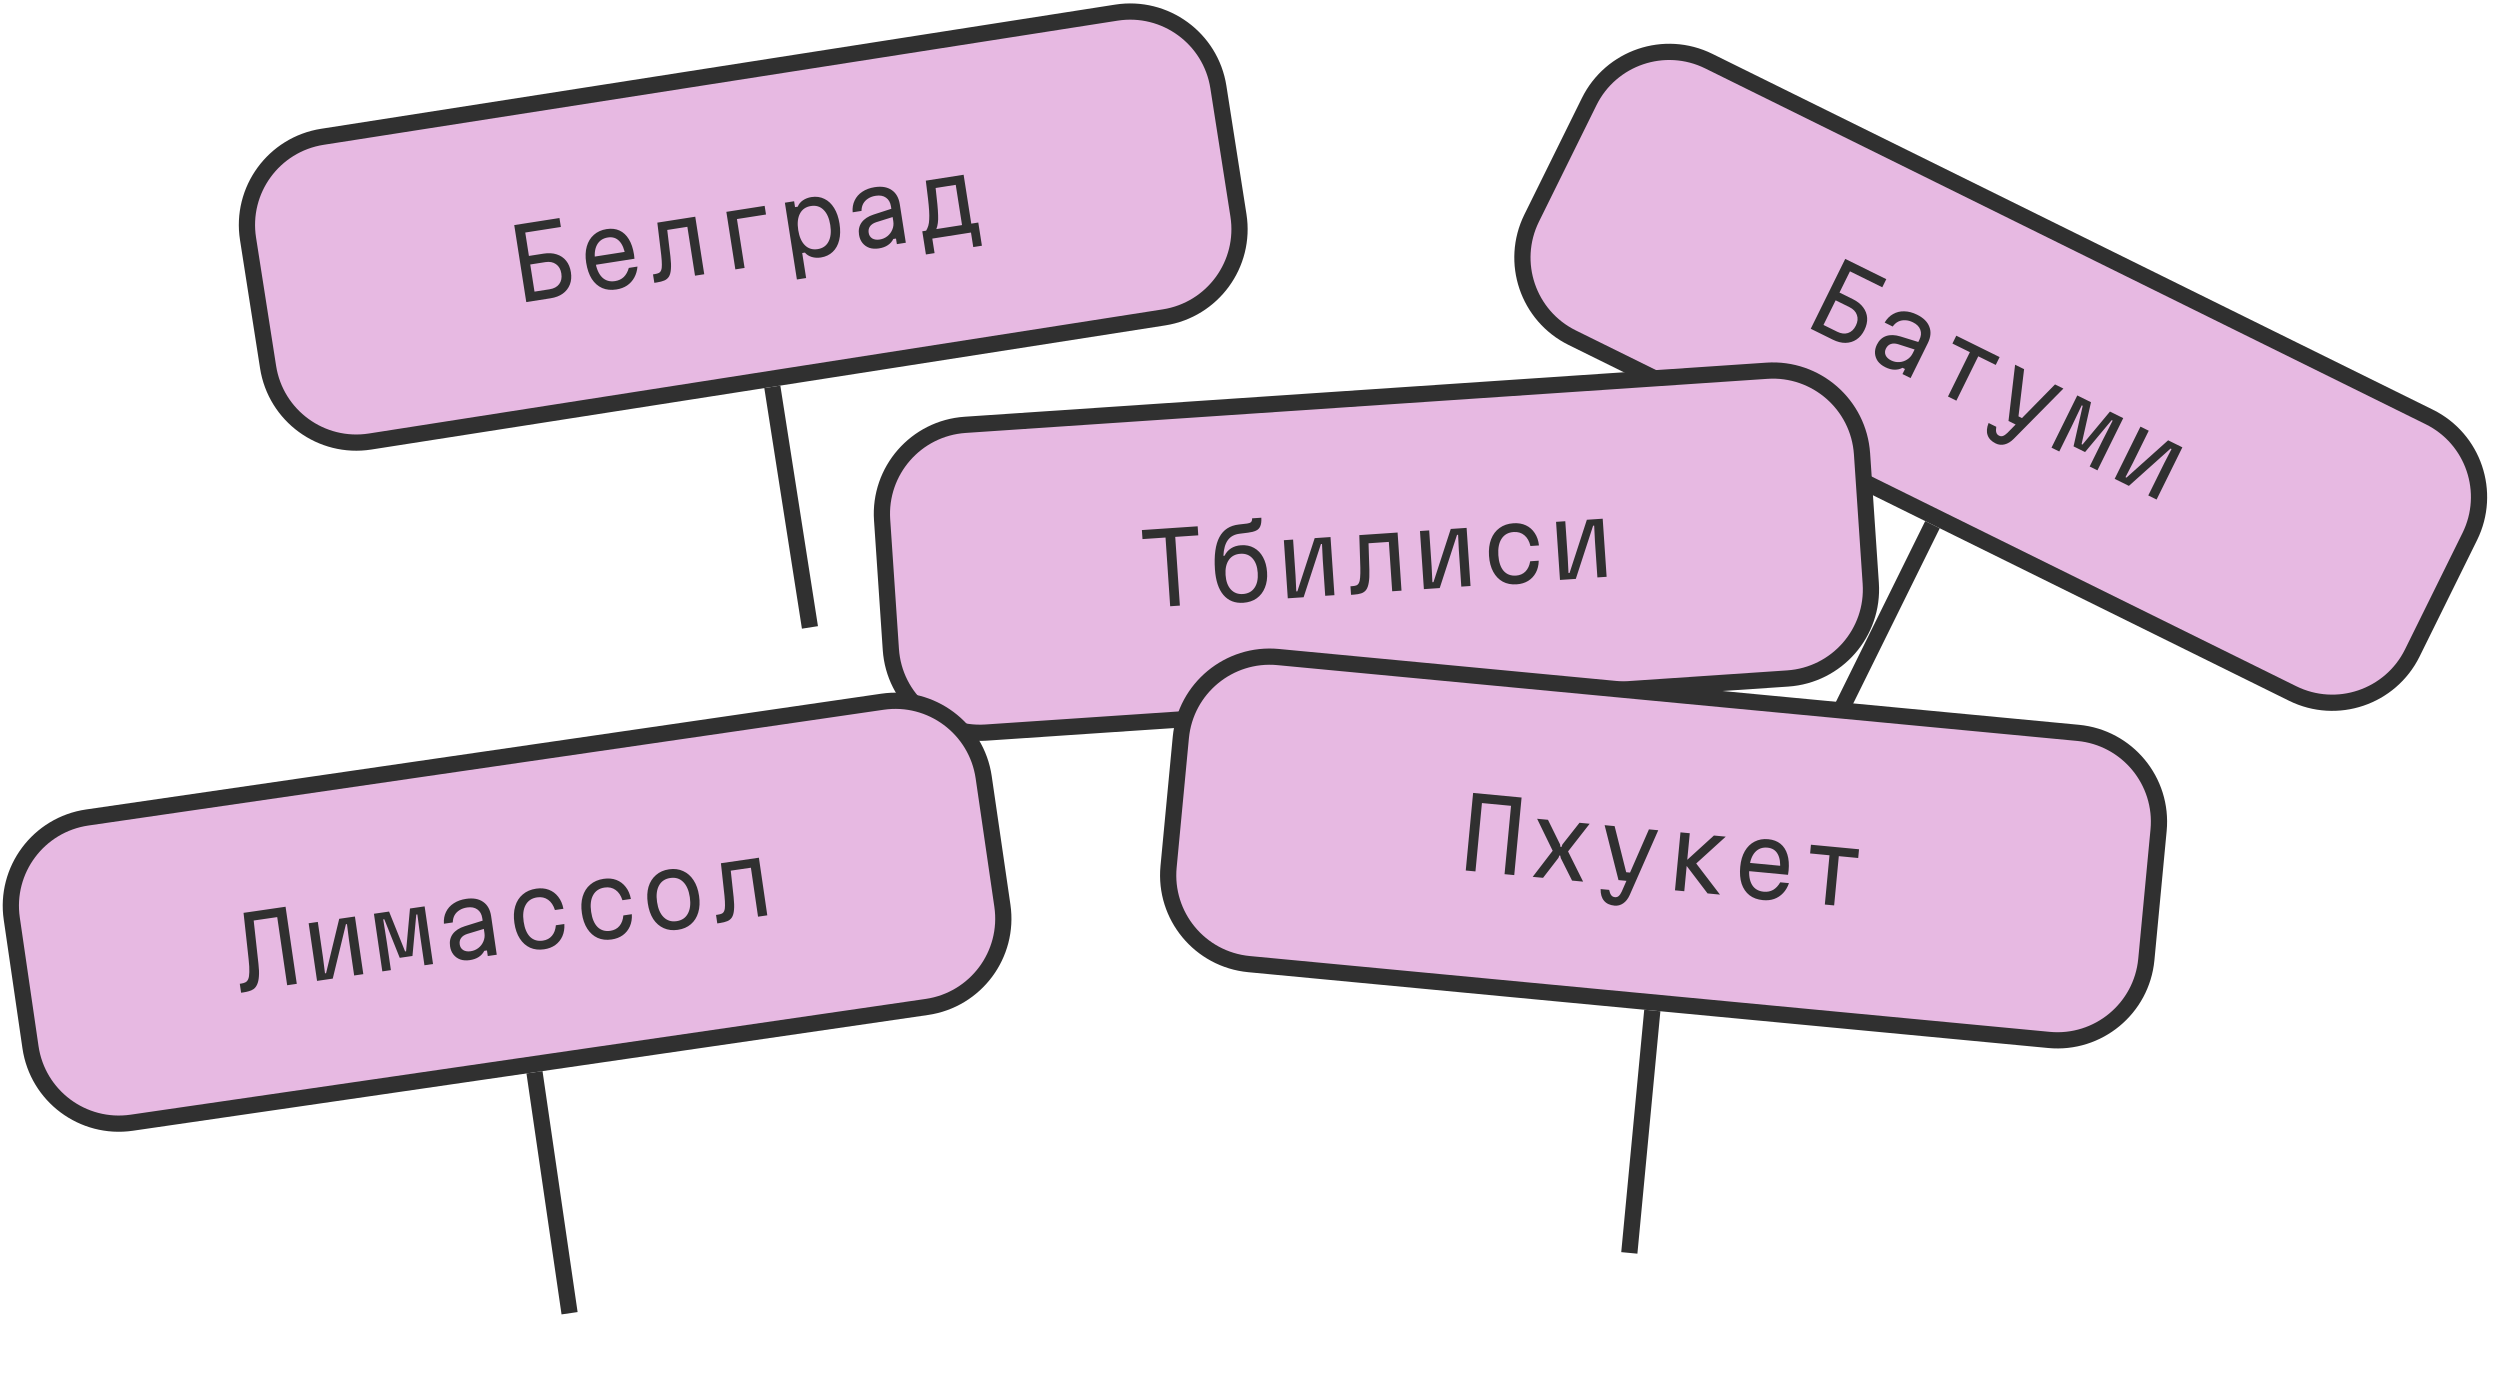 <svg width="308" height="171" viewBox="0 0 308 171" fill="none" xmlns="http://www.w3.org/2000/svg">
<g clip-path="url(#clip0_72_902)">
<path d="M299.285 51.368L210.52 7.531C205.073 4.841 198.476 7.076 195.786 12.524L188.701 26.869C186.011 32.317 188.246 38.913 193.694 41.603L282.459 85.44C287.906 88.13 294.503 85.895 297.193 80.448L304.278 66.102C306.968 60.655 304.733 54.058 299.285 51.368Z" fill="#E7B9E2" stroke="#303030" stroke-width="2"/>
<path d="M223.083 40.503L227.334 31.896L232.391 34.393L231.897 35.394L227.916 33.428L226.625 36.042L228.271 36.855C228.816 37.124 229.236 37.457 229.532 37.853C229.834 38.252 230.001 38.691 230.032 39.17C230.063 39.65 229.951 40.148 229.696 40.664C229.444 41.173 229.119 41.561 228.719 41.828C228.32 42.095 227.868 42.233 227.364 42.242C226.87 42.248 226.351 42.117 225.806 41.848L223.083 40.503ZM224.653 40.034L226.343 40.868C226.823 41.105 227.265 41.159 227.669 41.028C228.083 40.894 228.407 40.59 228.641 40.116C228.875 39.643 228.918 39.205 228.769 38.801C228.631 38.394 228.322 38.072 227.841 37.834L226.152 37L224.653 40.034ZM236.462 42.172L236.005 43.097L233.844 42.405C233.486 42.299 233.18 42.295 232.926 42.393C232.676 42.484 232.482 42.669 232.344 42.949C232.21 43.221 232.197 43.492 232.305 43.759C232.425 44.023 232.649 44.237 232.979 44.4C233.309 44.563 233.649 44.633 234 44.61C234.35 44.587 234.67 44.481 234.959 44.294C235.255 44.11 235.485 43.853 235.648 43.523L236.466 41.866C236.685 41.421 236.725 41.008 236.583 40.626C236.449 40.247 236.149 39.943 235.682 39.712C235.352 39.549 235.034 39.463 234.726 39.454C234.422 39.438 234.136 39.493 233.868 39.619C233.607 39.749 233.378 39.953 233.179 40.229L232.189 39.74C232.466 39.27 232.813 38.92 233.23 38.689C233.651 38.45 234.112 38.339 234.613 38.355C235.118 38.363 235.642 38.502 236.188 38.771C236.969 39.157 237.473 39.655 237.698 40.266C237.933 40.873 237.869 41.546 237.504 42.285L235.384 46.578L234.383 46.084L234.691 45.46L234.39 45.311C234.094 45.477 233.765 45.555 233.404 45.546C233.049 45.541 232.671 45.439 232.27 45.241C231.875 45.046 231.568 44.801 231.348 44.505C231.139 44.205 231.023 43.88 231 43.53C230.977 43.179 231.056 42.821 231.236 42.455C231.498 41.924 231.878 41.572 232.374 41.398C232.878 41.227 233.466 41.246 234.14 41.453L236.462 42.172ZM239.991 48.853L242.69 43.387L240.538 42.325L241.016 41.356L246.353 43.992L245.875 44.96L243.723 43.897L241.024 49.363L239.991 48.853ZM248.26 44.933L249.368 45.48L248.677 51.296L249.377 51.641L248.629 52.45L247.446 51.865L248.26 44.933ZM254.21 47.871L248.079 54.079C247.727 54.431 247.358 54.655 246.972 54.75C246.586 54.845 246.217 54.805 245.866 54.632C245.349 54.377 245.018 54.035 244.873 53.606C244.724 53.185 244.765 52.687 244.994 52.114L245.941 52.581C245.893 52.879 245.894 53.111 245.945 53.279C245.992 53.454 246.105 53.586 246.285 53.674C246.45 53.756 246.609 53.768 246.763 53.71C246.923 53.655 247.105 53.531 247.308 53.337L253.177 47.361L254.21 47.871ZM252.745 55.152L255.922 48.718L257.612 49.552L256.451 54.72L256.559 54.773L259.946 50.705L261.582 51.512L258.404 57.947L257.447 57.474L258.966 54.396L260.279 51.819L260.161 51.761L256.88 55.695L255.46 54.993L256.589 49.997L256.47 49.938L255.222 52.547L253.702 55.624L252.745 55.152ZM260.526 58.994L263.704 52.56L264.726 53.065L262.76 57.046L261.861 58.784L261.98 58.842L267.114 54.245L268.868 55.111L265.691 61.545L264.668 61.04L266.645 57.038L267.533 55.321L267.414 55.263L262.28 59.861L260.526 58.994Z" fill="#303030"/>
<path d="M238.978 65.082L237.185 64.197L223.901 91.095L225.694 91.981L238.978 65.082Z" fill="#303030"/>
<path d="M137.537 1.557L39.725 16.852C33.723 17.791 29.618 23.417 30.557 29.419L33.029 45.227C33.968 51.23 39.594 55.334 45.596 54.396L143.408 39.101C149.41 38.162 153.515 32.535 152.576 26.533L150.104 10.725C149.166 4.723 143.539 0.618 137.537 1.557Z" fill="#E7B9E2" stroke="#303030" stroke-width="2"/>
<path d="M64.837 37.217L63.354 27.732L68.926 26.861L69.099 27.963L64.712 28.649L65.162 31.53L66.976 31.247C67.577 31.153 68.112 31.183 68.581 31.336C69.059 31.488 69.448 31.751 69.749 32.125C70.051 32.499 70.246 32.97 70.335 33.539C70.423 34.1 70.38 34.605 70.207 35.053C70.034 35.501 69.745 35.875 69.338 36.173C68.938 36.462 68.437 36.654 67.837 36.748L64.837 37.217ZM65.85 35.929L67.712 35.638C68.241 35.555 68.633 35.344 68.888 35.005C69.149 34.656 69.239 34.221 69.157 33.699C69.076 33.178 68.858 32.795 68.504 32.55C68.157 32.297 67.718 32.212 67.189 32.294L65.327 32.586L65.85 35.929ZM72.982 31.656L77.369 30.97L77.055 31.529C76.927 30.707 76.678 30.102 76.31 29.714C75.94 29.319 75.467 29.166 74.89 29.256C74.266 29.354 73.816 29.663 73.541 30.184C73.273 30.695 73.204 31.366 73.334 32.196C73.473 33.089 73.754 33.745 74.176 34.165C74.597 34.577 75.131 34.733 75.779 34.631C76.214 34.563 76.572 34.394 76.854 34.123C77.134 33.845 77.339 33.472 77.469 33.007L78.536 32.84C78.494 33.349 78.362 33.802 78.141 34.201C77.92 34.6 77.623 34.926 77.249 35.179C76.883 35.422 76.446 35.584 75.941 35.663C75.284 35.765 74.701 35.707 74.188 35.487C73.675 35.26 73.248 34.885 72.907 34.364C72.573 33.833 72.344 33.169 72.219 32.37C72.1 31.611 72.125 30.939 72.293 30.355C72.46 29.77 72.751 29.295 73.163 28.931C73.583 28.558 74.104 28.322 74.729 28.225C75.33 28.131 75.861 28.189 76.323 28.401C76.785 28.612 77.169 28.969 77.474 29.471C77.779 29.966 77.99 30.593 78.109 31.352C78.122 31.439 78.132 31.53 78.139 31.627C78.153 31.713 78.162 31.797 78.166 31.877L73.14 32.663L72.982 31.656ZM80.613 34.847L80.45 33.804L80.663 33.77C80.869 33.738 81.036 33.692 81.164 33.631C81.299 33.562 81.394 33.45 81.451 33.295C81.516 33.139 81.546 32.916 81.541 32.625C81.543 32.325 81.517 31.928 81.464 31.435L80.983 27.429L85.655 26.698L86.763 33.788L85.625 33.966L84.683 27.943L82.205 28.331L82.595 31.598C82.67 32.234 82.69 32.753 82.656 33.155C82.629 33.548 82.547 33.856 82.412 34.08C82.276 34.296 82.086 34.455 81.843 34.558C81.6 34.66 81.305 34.739 80.957 34.793L80.613 34.847ZM90.595 33.189L89.486 26.099L94.205 25.361L94.372 26.428L90.791 26.988L91.733 33.011L90.595 33.189ZM98.177 34.433L96.697 24.972L97.835 24.794L97.948 25.517L98.28 25.465C98.402 25.154 98.612 24.895 98.912 24.686C99.219 24.476 99.57 24.34 99.965 24.278C100.55 24.187 101.084 24.261 101.567 24.502C102.049 24.734 102.447 25.109 102.763 25.626C103.087 26.142 103.308 26.784 103.428 27.551C103.548 28.317 103.533 29 103.384 29.598C103.241 30.187 102.976 30.666 102.588 31.034C102.201 31.402 101.714 31.632 101.129 31.724C100.734 31.786 100.358 31.764 100.002 31.657C99.653 31.55 99.374 31.371 99.165 31.12L98.833 31.172L99.315 34.255L98.177 34.433ZM100.737 30.692C101.362 30.594 101.807 30.286 102.074 29.766C102.349 29.246 102.421 28.566 102.29 27.729C102.159 26.891 101.883 26.266 101.463 25.854C101.05 25.441 100.531 25.283 99.907 25.381C99.282 25.478 98.833 25.787 98.558 26.308C98.283 26.829 98.211 27.508 98.342 28.346C98.473 29.184 98.749 29.809 99.17 30.221C99.59 30.633 100.113 30.79 100.737 30.692ZM109.94 25.682L110.1 26.702L107.934 27.38C107.581 27.5 107.328 27.674 107.178 27.899C107.025 28.118 106.974 28.381 107.022 28.689C107.069 28.989 107.214 29.218 107.457 29.374C107.707 29.521 108.013 29.567 108.377 29.51C108.74 29.453 109.059 29.314 109.332 29.093C109.605 28.872 109.806 28.602 109.934 28.282C110.07 27.961 110.109 27.619 110.053 27.256L109.767 25.43C109.691 24.94 109.484 24.579 109.149 24.348C108.821 24.116 108.4 24.04 107.886 24.121C107.523 24.177 107.212 24.291 106.956 24.46C106.698 24.622 106.496 24.832 106.35 25.09C106.212 25.346 106.141 25.645 106.137 25.985L105.047 26.156C105.002 25.612 105.084 25.126 105.292 24.696C105.499 24.259 105.812 23.903 106.23 23.627C106.647 23.343 107.156 23.154 107.757 23.06C108.618 22.925 109.317 23.043 109.852 23.412C110.395 23.773 110.729 24.36 110.857 25.174L111.596 29.905L110.494 30.077L110.386 29.39L110.054 29.442C109.908 29.748 109.684 30.002 109.384 30.202C109.091 30.402 108.724 30.536 108.281 30.606C107.846 30.674 107.454 30.65 107.104 30.535C106.76 30.41 106.478 30.211 106.258 29.938C106.037 29.665 105.895 29.327 105.832 28.924C105.74 28.339 105.847 27.832 106.153 27.404C106.466 26.974 106.958 26.651 107.628 26.432L109.94 25.682ZM114.072 31.352L113.625 28.494L114.1 28.42C114.215 28.224 114.304 28.02 114.368 27.808C114.431 27.587 114.468 27.33 114.478 27.037C114.497 26.743 114.493 26.383 114.468 25.958C114.442 25.533 114.394 25.022 114.325 24.426C114.255 23.821 114.166 23.098 114.059 22.257L118.718 21.528L119.66 27.551L120.525 27.416L120.972 30.273L119.905 30.44L119.625 28.649L114.859 29.395L115.139 31.185L114.072 31.352ZM115.356 28.224L118.522 27.729L117.747 22.773L115.269 23.161C115.36 23.948 115.431 24.613 115.484 25.155C115.535 25.69 115.565 26.143 115.575 26.514C115.592 26.883 115.582 27.205 115.543 27.478C115.512 27.742 115.449 27.991 115.356 28.224Z" fill="#303030"/>
<path d="M96.138 47.505L94.162 47.813L98.797 77.453L100.773 77.144L96.138 47.505Z" fill="#303030"/>
<path d="M217.686 45.675L118.91 52.34C112.849 52.749 108.267 57.994 108.676 64.056L109.753 80.019C110.162 86.081 115.407 90.663 121.468 90.254L220.244 83.589C226.305 83.18 230.887 77.935 230.478 71.874L229.401 55.91C228.992 49.849 223.747 45.266 217.686 45.675Z" fill="#E7B9E2" stroke="#303030" stroke-width="2"/>
<path d="M144.164 74.691L143.593 66.226L140.755 66.417L140.68 65.304L147.552 64.84L147.627 65.954L144.79 66.145L145.361 74.61L144.164 74.691ZM153.17 74.263C152.148 74.332 151.333 74.011 150.723 73.298C150.122 72.585 149.775 71.538 149.681 70.157C149.563 68.409 149.747 67.082 150.231 66.175C150.714 65.26 151.517 64.741 152.639 64.617L153.642 64.501C153.88 64.469 154.044 64.406 154.134 64.312C154.224 64.218 154.266 64.067 154.26 63.858L155.397 63.782C155.42 64.237 155.375 64.589 155.264 64.837C155.16 65.085 154.984 65.265 154.735 65.378C154.494 65.49 154.175 65.572 153.777 65.623L152.728 65.754C152.084 65.829 151.596 66.095 151.266 66.55C150.944 66.997 150.762 67.638 150.723 68.475L150.866 68.465C151.049 68.084 151.313 67.782 151.659 67.558C152.005 67.334 152.417 67.206 152.896 67.174C153.502 67.133 154.035 67.241 154.493 67.499C154.96 67.756 155.33 68.14 155.605 68.651C155.888 69.161 156.054 69.775 156.103 70.493C156.151 71.212 156.062 71.847 155.834 72.4C155.615 72.952 155.276 73.392 154.817 73.719C154.365 74.038 153.816 74.22 153.17 74.263ZM153.133 73.183C153.756 73.141 154.228 72.889 154.549 72.426C154.871 71.964 155.005 71.345 154.953 70.571C154.901 69.797 154.684 69.202 154.304 68.787C153.931 68.371 153.433 68.184 152.81 68.226C152.188 68.268 151.716 68.52 151.394 68.983C151.073 69.446 150.938 70.064 150.99 70.838C151.042 71.613 151.259 72.207 151.64 72.623C152.021 73.038 152.518 73.225 153.133 73.183ZM158.655 73.713L158.172 66.553L159.31 66.476L159.609 70.906L159.704 72.86L159.836 72.852L161.968 66.297L163.919 66.165L164.402 73.325L163.265 73.402L162.964 68.948L162.87 67.018L162.739 67.027L160.607 73.581L158.655 73.713ZM166.447 73.283L166.375 72.23L166.591 72.215C166.799 72.201 166.969 72.17 167.102 72.121C167.242 72.063 167.348 71.96 167.418 71.811C167.496 71.661 167.545 71.441 167.566 71.151C167.594 70.853 167.603 70.455 167.593 69.959L167.466 65.926L172.183 65.608L172.666 72.768L171.517 72.845L171.106 66.763L168.604 66.932L168.706 70.22C168.725 70.861 168.7 71.379 168.63 71.777C168.568 72.166 168.46 72.466 168.306 72.677C168.151 72.88 167.948 73.022 167.697 73.103C167.446 73.184 167.145 73.236 166.794 73.26L166.447 73.283ZM175.422 72.582L174.939 65.422L176.076 65.345L176.375 69.775L176.471 71.729L176.603 71.72L178.734 65.166L180.686 65.034L181.169 72.194L180.032 72.271L179.731 67.817L179.637 65.887L179.505 65.896L177.374 72.45L175.422 72.582ZM186.847 71.991C186.2 72.035 185.631 71.925 185.14 71.661C184.649 71.39 184.257 70.983 183.964 70.442C183.671 69.9 183.498 69.246 183.446 68.48C183.394 67.698 183.48 67.014 183.705 66.43C183.93 65.846 184.276 65.385 184.742 65.049C185.208 64.705 185.777 64.51 186.447 64.465C187.03 64.426 187.545 64.511 187.992 64.722C188.439 64.932 188.801 65.248 189.078 65.671C189.363 66.092 189.538 66.602 189.602 67.199L188.549 67.27C188.413 66.686 188.167 66.245 187.81 65.949C187.453 65.644 187.011 65.509 186.484 65.545C185.821 65.59 185.327 65.864 185 66.367C184.672 66.862 184.538 67.54 184.596 68.403C184.653 69.249 184.869 69.892 185.243 70.331C185.625 70.763 186.135 70.957 186.774 70.914C187.253 70.881 187.642 70.711 187.942 70.402C188.242 70.093 188.434 69.675 188.519 69.148L189.573 69.077C189.562 69.639 189.443 70.132 189.215 70.556C188.987 70.981 188.669 71.319 188.261 71.571C187.861 71.814 187.389 71.955 186.847 71.991ZM192.189 71.45L191.706 64.291L192.843 64.214L193.142 68.644L193.238 70.598L193.369 70.589L195.501 64.034L197.452 63.903L197.936 71.063L196.798 71.139L196.498 66.685L196.403 64.755L196.272 64.764L194.14 71.319L192.189 71.45Z" fill="#303030"/>
<path d="M172.419 87.818L170.424 87.953L172.444 117.885L174.439 117.75L172.419 87.818Z" fill="#303030"/>
<path d="M256.025 90.29L157.467 80.948C151.419 80.375 146.051 84.813 145.478 90.861L143.968 106.79C143.395 112.838 147.833 118.205 153.881 118.779L252.439 128.12C258.487 128.694 263.855 124.255 264.428 118.207L265.938 102.279C266.511 96.231 262.073 90.863 256.025 90.29Z" fill="#E7B9E2" stroke="#303030" stroke-width="2"/>
<path d="M181.487 97.689L187.46 98.255L186.555 107.813L185.36 107.699L186.158 99.277L182.574 98.937L181.776 107.36L180.581 107.247L181.487 97.689ZM188.827 108.028L191.289 104.814L189.372 100.872L190.71 100.998L192.196 104.02L192.25 104.339L192.37 104.35L192.483 104.047L194.593 101.366L195.847 101.485L193.186 104.897L195.039 108.617L193.677 108.488L192.288 105.716L192.221 105.409L192.113 105.398L192.002 105.689L190.105 108.149L188.827 108.028ZM197.689 101.66L198.92 101.777L200.346 107.457L201.123 107.53L200.713 108.552L199.398 108.427L197.689 101.66ZM204.296 102.286L200.779 110.27C200.575 110.725 200.31 111.065 199.983 111.291C199.656 111.517 199.298 111.612 198.907 111.575C198.334 111.521 197.903 111.319 197.615 110.97C197.325 110.63 197.186 110.15 197.196 109.533L198.248 109.632C198.308 109.927 198.392 110.144 198.499 110.283C198.606 110.43 198.759 110.512 198.958 110.531C199.141 110.549 199.294 110.503 199.417 110.394C199.548 110.286 199.673 110.105 199.794 109.851L203.149 102.177L204.296 102.286ZM210.371 110.07L207.488 106.277L211.155 102.936L212.613 103.074L208.973 106.382L211.9 110.215L210.371 110.07ZM206.357 109.69L207.034 102.546L208.181 102.654L207.504 109.798L206.357 109.69ZM215.312 106.283L219.733 106.702L219.291 107.167C219.369 106.339 219.278 105.691 219.017 105.224C218.757 104.75 218.336 104.485 217.754 104.43C217.125 104.37 216.613 104.559 216.218 104.995C215.832 105.425 215.599 106.058 215.52 106.894C215.435 107.794 215.544 108.499 215.85 109.01C216.155 109.513 216.635 109.796 217.288 109.858C217.726 109.899 218.115 109.824 218.455 109.631C218.795 109.43 219.086 109.12 219.326 108.701L220.401 108.803C220.235 109.285 219.996 109.693 219.683 110.025C219.37 110.357 219.002 110.599 218.577 110.752C218.162 110.897 217.699 110.946 217.19 110.897C216.528 110.835 215.977 110.634 215.535 110.294C215.094 109.947 214.773 109.479 214.571 108.889C214.379 108.292 214.321 107.592 214.397 106.787C214.469 106.023 214.659 105.378 214.966 104.852C215.273 104.327 215.671 103.939 216.161 103.688C216.66 103.43 217.224 103.331 217.853 103.39C218.458 103.448 218.959 103.636 219.354 103.954C219.75 104.273 220.034 104.714 220.205 105.277C220.378 105.831 220.428 106.491 220.355 107.256C220.347 107.343 220.334 107.434 220.317 107.529C220.309 107.617 220.297 107.7 220.282 107.779L215.216 107.299L215.312 106.283ZM224.819 111.44L225.394 105.371L223.005 105.144L223.107 104.069L229.032 104.631L228.93 105.706L226.541 105.479L225.966 111.548L224.819 111.44Z" fill="#303030"/>
<path d="M204.559 124.587L202.568 124.398L199.737 154.264L201.728 154.453L204.559 124.587Z" fill="#303030"/>
<path d="M108.719 86.452L10.752 100.715C4.74 101.59 0.576 107.174 1.451 113.185L3.756 129.018C4.632 135.03 10.215 139.194 16.227 138.319L114.194 124.055C120.205 123.18 124.369 117.597 123.494 111.585L121.189 95.752C120.313 89.74 114.73 85.576 108.719 86.452Z" fill="#E7B9E2" stroke="#303030" stroke-width="2"/>
<path d="M35.377 121.382L34.154 112.987L31.055 113.438L30.894 112.334L35.181 111.71L36.564 121.209L35.377 121.382ZM29.703 122.305L29.542 121.201L29.72 121.175C29.91 121.147 30.077 121.099 30.22 121.03C30.372 120.959 30.49 120.829 30.576 120.638C30.661 120.448 30.708 120.158 30.716 119.769C30.732 119.379 30.703 118.849 30.63 118.181L30.004 112.463L31.132 112.299L31.842 118.756C31.915 119.368 31.933 119.883 31.897 120.3C31.867 120.709 31.794 121.039 31.677 121.29C31.567 121.533 31.424 121.719 31.249 121.85C31.073 121.973 30.876 122.062 30.658 122.118C30.448 122.181 30.229 122.229 30 122.262L29.703 122.305ZM39.06 120.846L38.026 113.745L39.155 113.581L39.794 117.974L40.04 119.915L40.171 119.896L41.791 113.197L43.726 112.915L44.76 120.016L43.632 120.18L42.989 115.763L42.746 113.846L42.616 113.865L40.996 120.564L39.06 120.846ZM47.102 119.675L46.068 112.574L47.932 112.303L49.909 117.217L50.028 117.2L50.509 111.927L52.314 111.665L53.348 118.766L52.291 118.92L51.797 115.523L51.416 112.656L51.285 112.675L50.815 117.776L49.248 118.005L47.343 113.249L47.212 113.268L47.664 116.125L48.159 119.521L47.102 119.675ZM59.588 113.383L59.737 114.404L57.564 115.06C57.209 115.176 56.955 115.346 56.802 115.571C56.648 115.787 56.593 116.05 56.638 116.359C56.682 116.659 56.824 116.889 57.066 117.048C57.314 117.198 57.62 117.246 57.984 117.193C58.348 117.14 58.668 117.005 58.944 116.787C59.219 116.569 59.423 116.301 59.554 115.983C59.694 115.663 59.737 115.321 59.684 114.957L59.417 113.128C59.346 112.638 59.144 112.275 58.81 112.041C58.485 111.805 58.065 111.725 57.551 111.8C57.186 111.853 56.875 111.963 56.616 112.13C56.357 112.289 56.152 112.496 56.004 112.752C55.863 113.007 55.789 113.305 55.782 113.646L54.69 113.805C54.651 113.261 54.738 112.775 54.95 112.348C55.162 111.913 55.478 111.56 55.9 111.288C56.32 111.009 56.831 110.825 57.432 110.738C58.295 110.612 58.992 110.737 59.524 111.112C60.062 111.478 60.391 112.069 60.51 112.885L61.2 117.623L60.095 117.783L59.995 117.095L59.663 117.143C59.513 117.448 59.287 117.699 58.984 117.897C58.689 118.093 58.32 118.224 57.877 118.288C57.441 118.352 57.049 118.324 56.701 118.205C56.358 118.077 56.079 117.875 55.861 117.6C55.643 117.324 55.504 116.985 55.446 116.581C55.36 115.995 55.472 115.489 55.782 115.064C56.1 114.638 56.596 114.319 57.268 114.108L59.588 113.383ZM67.035 116.955C66.393 117.048 65.818 116.983 65.308 116.758C64.797 116.525 64.375 116.15 64.041 115.632C63.707 115.115 63.484 114.477 63.374 113.717C63.261 112.941 63.294 112.253 63.474 111.653C63.653 111.053 63.962 110.567 64.401 110.196C64.839 109.817 65.391 109.579 66.056 109.482C66.634 109.398 67.154 109.443 67.616 109.619C68.078 109.794 68.463 110.081 68.772 110.481C69.089 110.88 69.302 111.374 69.412 111.964L68.367 112.116C68.187 111.544 67.908 111.124 67.529 110.856C67.149 110.58 66.698 110.48 66.176 110.556C65.519 110.652 65.047 110.963 64.76 111.49C64.471 112.009 64.389 112.696 64.514 113.551C64.636 114.39 64.901 115.014 65.308 115.424C65.722 115.824 66.246 115.978 66.879 115.886C67.354 115.817 67.729 115.617 68.004 115.286C68.279 114.955 68.439 114.523 68.483 113.991L69.528 113.839C69.561 114.4 69.48 114.901 69.286 115.342C69.091 115.782 68.8 116.144 68.413 116.427C68.032 116.701 67.573 116.877 67.035 116.955ZM75.349 115.744C74.708 115.838 74.133 115.772 73.623 115.547C73.112 115.314 72.69 114.939 72.356 114.422C72.022 113.905 71.799 113.266 71.689 112.506C71.576 111.73 71.609 111.042 71.788 110.442C71.968 109.842 72.277 109.356 72.716 108.985C73.154 108.606 73.705 108.368 74.37 108.271C74.948 108.187 75.468 108.233 75.93 108.408C76.392 108.583 76.778 108.871 77.087 109.271C77.403 109.669 77.617 110.163 77.727 110.754L76.682 110.906C76.502 110.334 76.222 109.914 75.844 109.646C75.464 109.369 75.013 109.269 74.49 109.345C73.833 109.441 73.361 109.752 73.074 110.279C72.786 110.798 72.704 111.485 72.829 112.34C72.951 113.179 73.215 113.804 73.623 114.213C74.037 114.614 74.56 114.768 75.194 114.676C75.669 114.606 76.044 114.406 76.319 114.075C76.594 113.744 76.754 113.313 76.797 112.781L77.842 112.629C77.876 113.19 77.795 113.691 77.6 114.131C77.406 114.572 77.115 114.934 76.728 115.216C76.347 115.49 75.888 115.666 75.349 115.744ZM83.51 114.556C82.868 114.65 82.288 114.58 81.77 114.349C81.251 114.117 80.82 113.743 80.478 113.227C80.143 112.702 79.92 112.055 79.808 111.287C79.696 110.52 79.727 109.84 79.899 109.249C80.08 108.657 80.386 108.176 80.817 107.806C81.247 107.428 81.783 107.192 82.424 107.099C83.073 107.004 83.654 107.077 84.166 107.318C84.684 107.55 85.111 107.924 85.445 108.442C85.787 108.958 86.014 109.6 86.125 110.368C86.237 111.136 86.203 111.82 86.024 112.42C85.851 113.011 85.549 113.491 85.118 113.861C84.695 114.23 84.159 114.462 83.51 114.556ZM83.354 113.488C83.995 113.394 84.456 113.089 84.736 112.571C85.025 112.052 85.108 111.373 84.986 110.534C84.863 109.695 84.59 109.067 84.166 108.652C83.749 108.236 83.221 108.074 82.579 108.168C81.946 108.26 81.485 108.565 81.197 109.084C80.909 109.603 80.826 110.282 80.948 111.121C81.07 111.961 81.343 112.588 81.768 113.003C82.192 113.418 82.721 113.58 83.354 113.488ZM88.368 113.764L88.216 112.719L88.43 112.688C88.636 112.658 88.803 112.613 88.932 112.554C89.068 112.486 89.165 112.375 89.223 112.221C89.289 112.066 89.322 111.843 89.32 111.552C89.325 111.252 89.303 110.855 89.255 110.361L88.817 106.35L93.496 105.669L94.53 112.77L93.39 112.936L92.511 106.903L90.029 107.265L90.384 110.536C90.453 111.173 90.468 111.692 90.429 112.094C90.398 112.486 90.313 112.794 90.176 113.016C90.037 113.23 89.846 113.387 89.602 113.487C89.357 113.588 89.061 113.663 88.713 113.714L88.368 113.764Z" fill="#303030"/>
<path d="M66.838 131.96L64.859 132.248L69.182 161.935L71.161 161.647L66.838 131.96Z" fill="#303030"/>
</g>
<defs>
<clipPath id="clip0_72_902">
<rect width="308" height="171" fill="white"/>
</clipPath>
</defs>
</svg>
